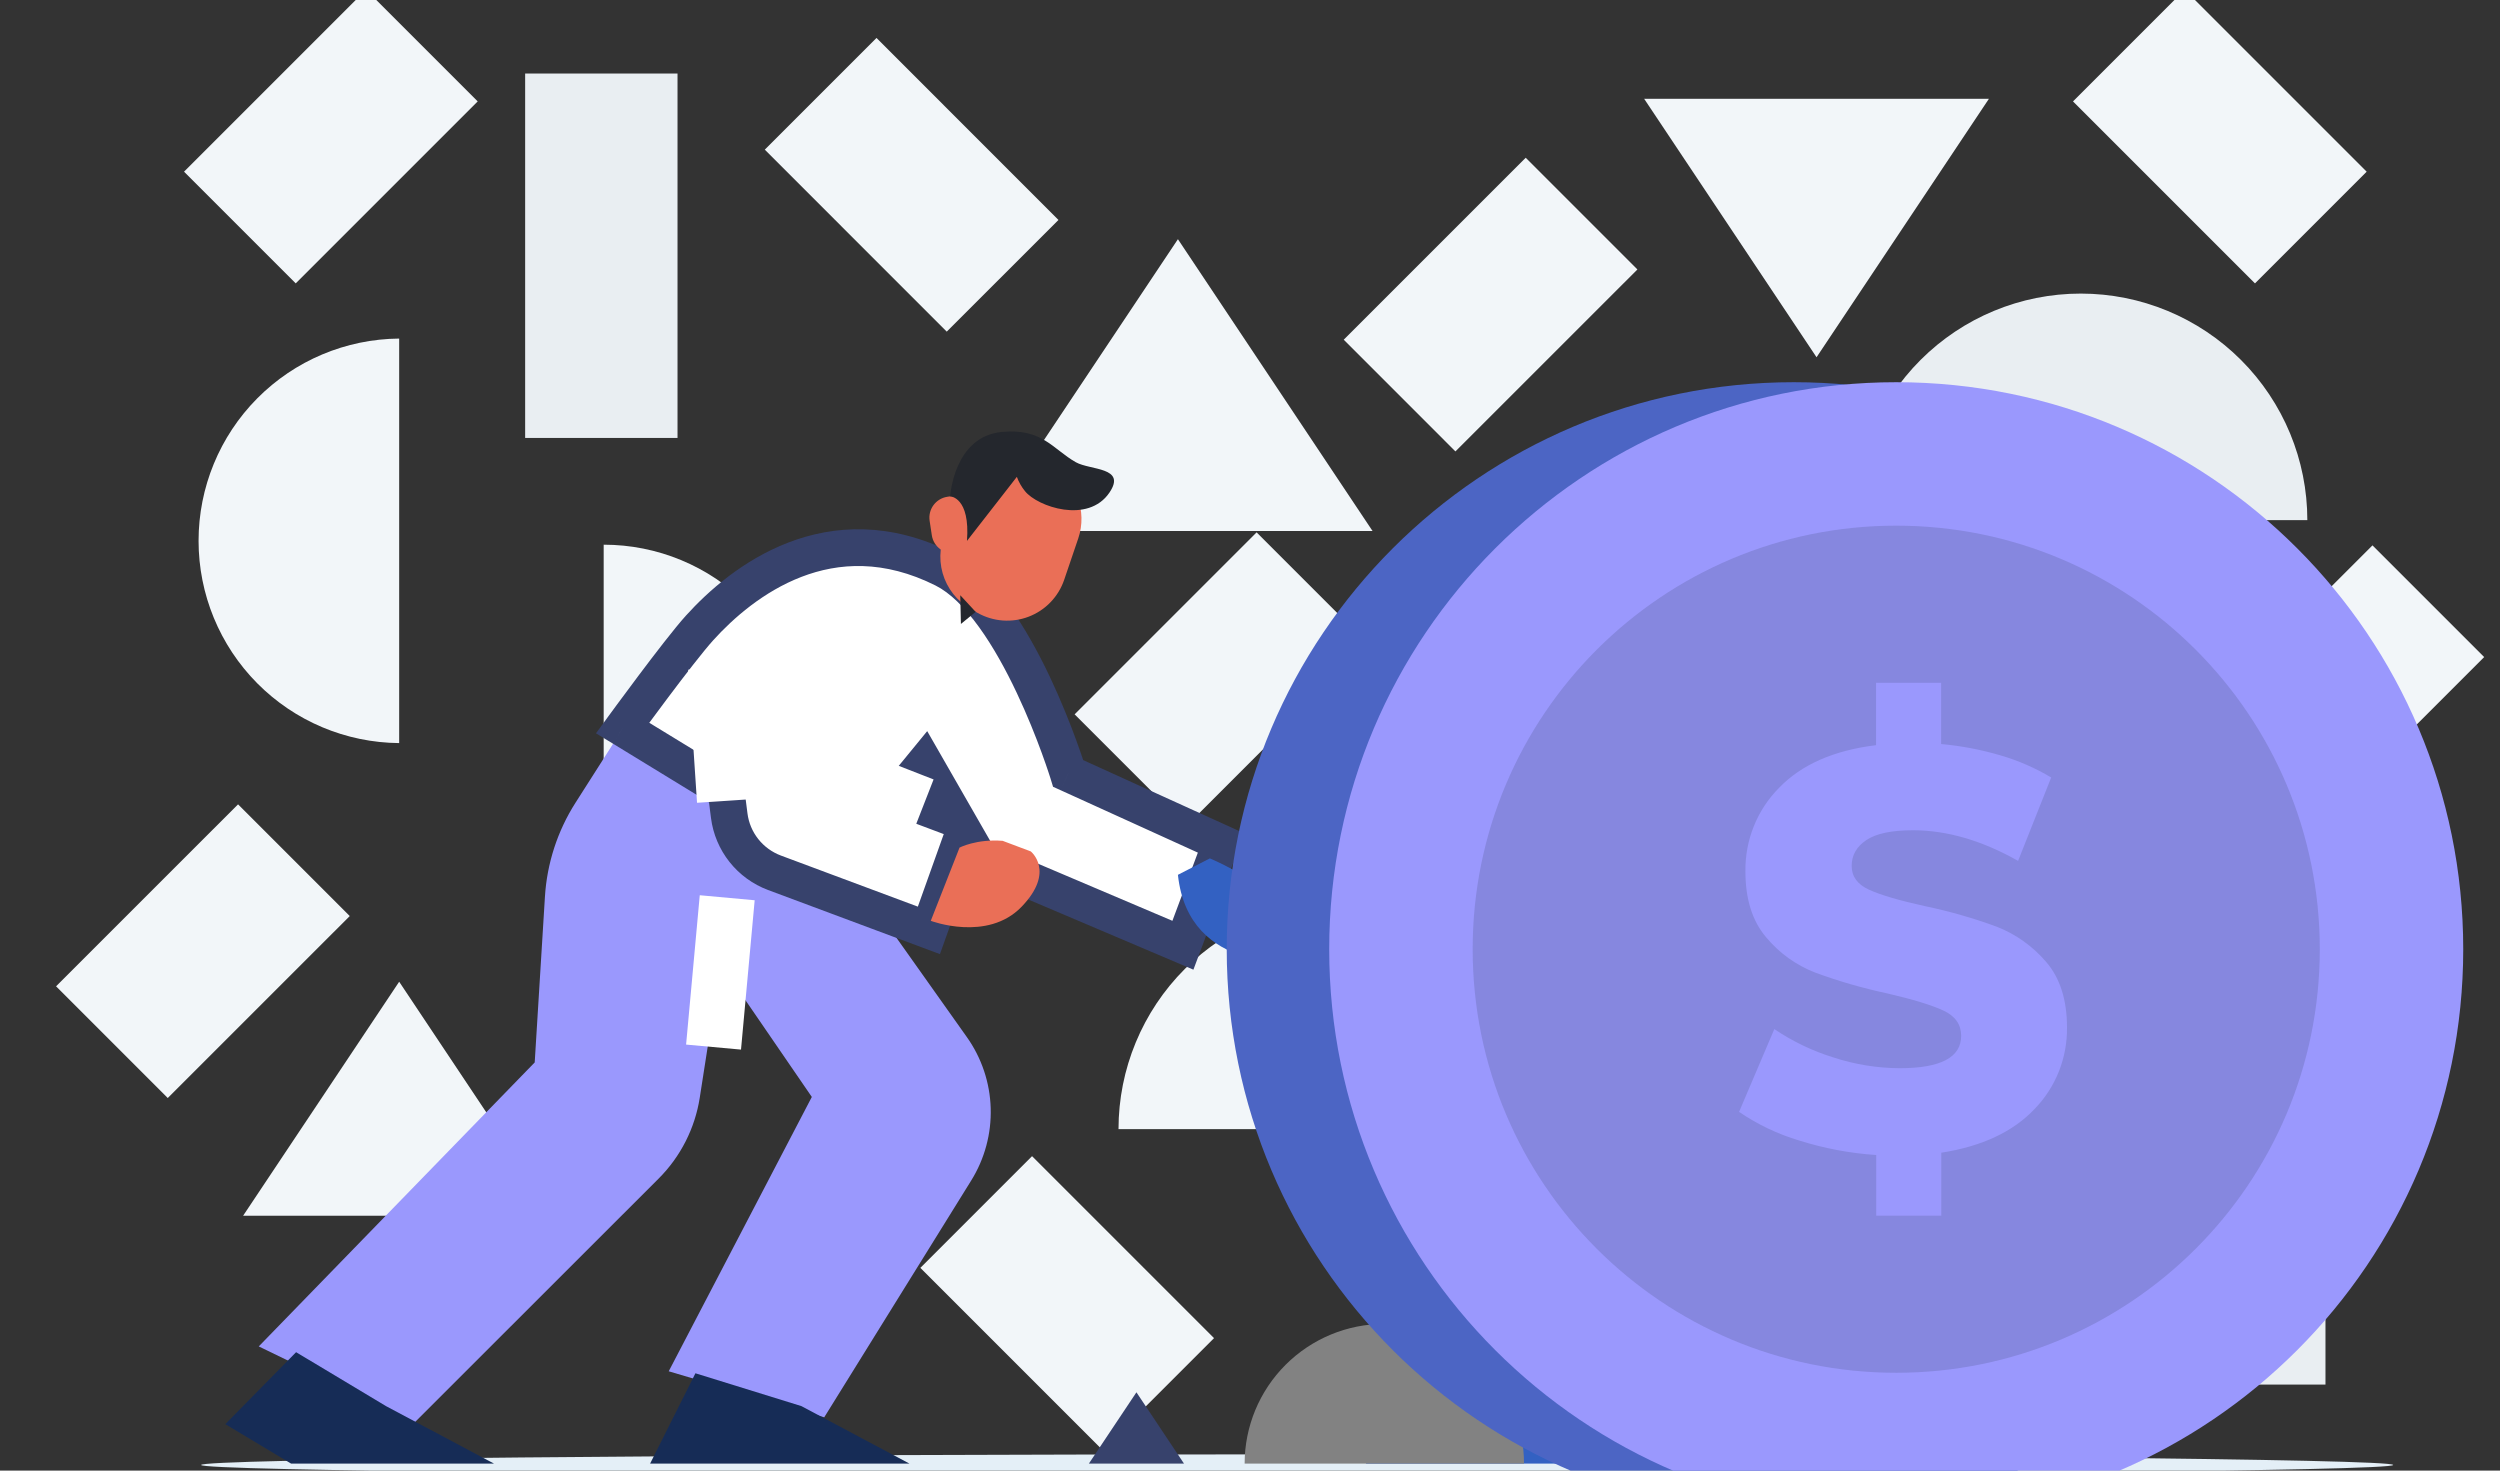 <svg width="136" height="80" viewBox="0 0 136 80" fill="none" xmlns="http://www.w3.org/2000/svg">
<rect x="0" y="0" width="136" height="80" fill="#333333" stroke="none"/>
<g clip-path="url(#clip0_162_5545)">
<path d="M126.506 55.497H118.218V75.321H126.506V55.497Z" fill="#E9EEF2"/>
<path d="M32.84 29.631C35.758 29.631 38.557 30.79 40.62 32.854C42.684 34.917 43.843 37.716 43.843 40.634C43.843 43.553 42.684 46.351 40.62 48.415C38.557 50.478 35.758 51.638 32.84 51.638" fill="#F2F6F9"/>
<path d="M100.868 28.296C100.868 25.027 102.167 21.892 104.478 19.581C106.79 17.269 109.925 15.971 113.194 15.971C116.463 15.971 119.597 17.269 121.909 19.581C124.221 21.892 125.519 25.027 125.519 28.296" fill="#E9EEF2"/>
<path d="M60.847 61.424C60.847 58.155 62.146 55.02 64.457 52.708C66.769 50.397 69.904 49.098 73.173 49.098C76.442 49.098 79.577 50.397 81.888 52.708C84.2 55.02 85.498 58.155 85.498 61.424" fill="#F2F6F9"/>
<path d="M74.665 28.885L64.079 13.012L53.493 28.885H74.665Z" fill="#F2F6F9"/>
<path d="M30.205 66.135L21.715 53.406L13.226 66.135H30.205Z" fill="#F2F6F9"/>
<path d="M89.443 5.376L98.82 19.435L108.196 5.376H89.443Z" fill="#F2F6F9"/>
<path d="M36.857 4H28.568V23.824H36.857V4Z" fill="#E9EEF2"/>
<path d="M21.715 40.424C18.813 40.401 16.037 39.231 13.993 37.17C11.949 35.109 10.802 32.324 10.802 29.421C10.802 26.518 11.949 23.733 13.993 21.672C16.037 19.611 18.813 18.442 21.715 18.418" fill="#F2F6F9"/>
<path d="M52.631 7.015L46.554 13.091" stroke="#F2F6F9" stroke-width="14"/>
<path d="M78.049 13.531L84.125 19.608" stroke="#F2F6F9" stroke-width="14"/>
<path d="M8 48.706L14.076 54.783" stroke="#F2F6F9" stroke-width="14"/>
<path d="M124.113 34.618L130.19 40.694" stroke="#F2F6F9" stroke-width="14"/>
<path d="M63.409 33.91L69.486 39.987" stroke="#F2F6F9" stroke-width="14"/>
<path d="M14.961 4.39L21.037 10.466" stroke="#F2F6F9" stroke-width="14"/>
<path d="M61.093 67.845L55.017 73.921" stroke="#F2F6F9" stroke-width="14"/>
<path d="M123.797 4.39L117.721 10.466" stroke="#F2F6F9" stroke-width="14"/>
<path d="M22.573 77.364L35.832 64.113C37.024 62.92 37.807 61.379 38.067 59.712L39.201 52.44L44.163 59.674L36.378 74.598L44.837 77.103L52.837 64.215C53.569 63.036 53.936 61.668 53.894 60.282C53.852 58.896 53.402 57.553 52.6 56.421L45.885 46.95L33.889 39.619L31.305 43.672C30.329 45.204 29.758 46.959 29.645 48.772L29.088 57.796L14.076 73.245L22.573 77.364Z" fill="#9A98FD"/>
<path fill-rule="evenodd" clip-rule="evenodd" d="M51.342 30.958C55.313 32.947 58.11 42.077 58.11 42.077L66.426 45.858L64.35 51.422L53.269 46.712L52.44 45.268L50.532 50.613L42.131 47.479C41.477 47.234 40.902 46.816 40.468 46.269C40.035 45.722 39.759 45.067 39.67 44.374L39.5 43.045L33.869 39.604C33.869 39.604 36.905 35.435 38.056 34.16C40.346 31.625 45.167 27.863 51.342 30.958ZM48.8 43.352L52.039 44.569L50.294 41.529L48.8 43.352Z" fill="white"/>
<path d="M51.342 30.958L50.894 31.852L50.894 31.852L51.342 30.958ZM58.11 42.077L57.154 42.37L57.286 42.801L57.697 42.987L58.11 42.077ZM66.426 45.858L67.363 46.208L67.689 45.334L66.84 44.948L66.426 45.858ZM64.35 51.422L63.959 52.342L64.921 52.751L65.287 51.772L64.35 51.422ZM53.269 46.712L52.402 47.21L52.569 47.501L52.878 47.633L53.269 46.712ZM52.44 45.268L53.308 44.771L52.228 42.889L51.498 44.932L52.44 45.268ZM50.532 50.613L50.182 51.55L51.133 51.904L51.474 50.949L50.532 50.613ZM42.131 47.479L41.782 48.416L41.782 48.416L42.131 47.479ZM40.468 46.269L41.252 45.648L41.252 45.648L40.468 46.269ZM39.67 44.374L40.662 44.247L40.662 44.247L39.67 44.374ZM39.5 43.045L40.492 42.919L40.431 42.442L40.022 42.192L39.5 43.045ZM33.869 39.604L33.061 39.015L32.422 39.892L33.348 40.457L33.869 39.604ZM38.056 34.16L37.314 33.49L37.314 33.49L38.056 34.16ZM48.8 43.352L48.027 42.718L47.142 43.797L48.449 44.288L48.8 43.352ZM52.039 44.569L51.687 45.505L54.291 46.483L52.906 44.071L52.039 44.569ZM50.294 41.529L51.162 41.031L50.44 39.773L49.521 40.895L50.294 41.529ZM50.894 31.852C51.676 32.244 52.481 33.037 53.264 34.12C54.036 35.188 54.728 36.456 55.311 37.691C55.892 38.921 56.355 40.095 56.672 40.963C56.83 41.396 56.952 41.751 57.033 41.996C57.074 42.119 57.105 42.214 57.125 42.278C57.135 42.309 57.143 42.333 57.148 42.349C57.15 42.357 57.152 42.362 57.153 42.366C57.154 42.368 57.154 42.369 57.154 42.37C57.154 42.37 57.154 42.37 57.154 42.37C57.154 42.37 57.154 42.37 57.154 42.37C57.154 42.37 57.154 42.37 58.11 42.077C59.066 41.784 59.066 41.784 59.066 41.784C59.066 41.784 59.066 41.783 59.066 41.783C59.066 41.783 59.066 41.782 59.066 41.781C59.065 41.78 59.065 41.778 59.064 41.775C59.062 41.77 59.06 41.762 59.057 41.753C59.051 41.734 59.042 41.706 59.031 41.67C59.008 41.599 58.975 41.496 58.931 41.366C58.844 41.104 58.716 40.73 58.55 40.276C58.219 39.37 57.734 38.137 57.12 36.836C56.507 35.54 55.755 34.153 54.885 32.949C54.027 31.761 52.993 30.667 51.79 30.064L50.894 31.852ZM57.697 42.987L66.013 46.769L66.84 44.948L58.524 41.167L57.697 42.987ZM65.49 45.508L63.413 51.072L65.287 51.772L67.363 46.208L65.49 45.508ZM64.741 50.501L53.66 45.792L52.878 47.633L63.959 52.342L64.741 50.501ZM54.136 46.214L53.308 44.771L51.573 45.766L52.402 47.21L54.136 46.214ZM51.498 44.932L49.59 50.276L51.474 50.949L53.382 45.605L51.498 44.932ZM50.882 49.676L42.481 46.542L41.782 48.416L50.182 51.55L50.882 49.676ZM42.481 46.542C41.998 46.361 41.572 46.052 41.252 45.648L39.685 46.89C40.232 47.58 40.957 48.108 41.782 48.416L42.481 46.542ZM41.252 45.648C40.931 45.243 40.727 44.759 40.662 44.247L38.678 44.501C38.79 45.374 39.138 46.2 39.685 46.89L41.252 45.648ZM40.662 44.247L40.492 42.919L38.508 43.172L38.678 44.501L40.662 44.247ZM40.022 42.192L34.391 38.751L33.348 40.457L38.978 43.899L40.022 42.192ZM33.869 39.604C34.678 40.193 34.678 40.193 34.678 40.193C34.678 40.193 34.678 40.193 34.678 40.193C34.678 40.192 34.678 40.192 34.678 40.192C34.678 40.191 34.679 40.191 34.68 40.19C34.681 40.188 34.683 40.185 34.686 40.181C34.692 40.173 34.7 40.162 34.711 40.147C34.733 40.116 34.766 40.071 34.809 40.013C34.894 39.897 35.016 39.73 35.167 39.526C35.468 39.117 35.882 38.558 36.331 37.961C37.241 36.749 38.259 35.428 38.798 34.831L37.314 33.49C36.702 34.167 35.627 35.568 34.732 36.759C34.278 37.363 33.86 37.927 33.556 38.34C33.404 38.546 33.281 38.715 33.195 38.832C33.152 38.89 33.119 38.936 33.096 38.967C33.084 38.983 33.076 38.995 33.07 39.003C33.067 39.007 33.065 39.01 33.063 39.012C33.062 39.013 33.062 39.014 33.061 39.014C33.061 39.015 33.061 39.015 33.061 39.015C33.061 39.015 33.061 39.015 33.061 39.015C33.061 39.015 33.061 39.015 33.869 39.604ZM38.798 34.831C39.886 33.627 41.539 32.174 43.601 31.381C45.626 30.602 48.08 30.441 50.894 31.852L51.79 30.064C48.429 28.379 45.385 28.552 42.883 29.515C40.419 30.463 38.516 32.16 37.314 33.49L38.798 34.831ZM48.449 44.288L51.687 45.505L52.391 43.633L49.152 42.416L48.449 44.288ZM52.906 44.071L51.162 41.031L49.427 42.027L51.172 45.066L52.906 44.071ZM49.521 40.895L48.027 42.718L49.574 43.986L51.068 42.163L49.521 40.895Z" fill="#37426C"/>
<path d="M70.565 80.271C103.495 80.271 130.19 80.012 130.19 79.694C130.19 79.375 103.495 79.117 70.565 79.117C37.635 79.117 10.94 79.375 10.94 79.694C10.94 80.012 37.635 80.271 70.565 80.271Z" fill="#E4EFF7"/>
<path d="M132.672 54.594L105.865 79.62H95.589L122.397 54.594H132.672Z" fill="#E09B8C"/>
<path d="M122.542 54.262L94.478 24.202H103.846L131.908 54.262H122.542Z" fill="white"/>
<path fill-rule="evenodd" clip-rule="evenodd" d="M93.715 23.87H103.99L132.672 54.594H122.397L93.715 23.87ZM131.145 53.931L103.702 24.533H95.242L122.686 53.931H131.145Z" fill="#F9D0B5"/>
<path d="M65.817 46.696C65.817 46.696 68.086 47.647 69.082 48.77C70.077 49.892 70.703 52.307 70.703 52.307C70.703 52.307 64.66 53.069 64.079 47.59" fill="#3361C2"/>
<path d="M16.107 73.559L12.255 77.474L15.835 79.62H26.874L20.997 76.492L16.107 73.559Z" fill="#162C56"/>
<path d="M37.831 74.706L35.366 79.62H49.474L43.598 76.493L37.831 74.706Z" fill="#162C56"/>
<path d="M52.822 33.139L53.182 33.342C53.601 33.578 54.068 33.719 54.547 33.755C55.027 33.79 55.509 33.72 55.959 33.548C56.408 33.376 56.815 33.108 57.148 32.761C57.482 32.415 57.736 31.999 57.891 31.543L58.658 29.287C58.906 28.558 58.889 27.765 58.611 27.047C58.332 26.329 57.809 25.733 57.135 25.362C56.373 24.944 55.477 24.845 54.643 25.088C53.809 25.33 53.106 25.894 52.688 26.655L51.559 28.709C51.144 29.465 51.044 30.354 51.28 31.183C51.517 32.013 52.07 32.715 52.822 33.139Z" fill="#EA6F57"/>
<path d="M51.998 30.082L52.11 30.065C52.736 29.97 53.167 29.385 53.072 28.758L52.953 27.971C52.858 27.344 52.273 26.913 51.646 27.008L51.534 27.025C50.908 27.12 50.477 27.705 50.572 28.332L50.691 29.119C50.786 29.746 51.371 30.177 51.998 30.082Z" fill="#EA6F57"/>
<path d="M52.603 29.425L54.797 26.609L55.317 25.94C55.42 26.222 55.569 26.485 55.759 26.718C56.442 27.57 59.191 28.512 60.353 26.798C61.302 25.398 59.31 25.59 58.521 25.143C57.281 24.44 56.701 23.289 54.508 23.496C51.881 23.742 51.69 27.002 51.69 27.002C51.69 27.002 52.786 27.037 52.603 29.425Z" fill="#24272D"/>
<path d="M53.075 33.285L52.238 32.38L52.274 33.943L53.075 33.285Z" fill="#24272D"/>
<path d="M122.397 54.594L95.589 79.62L66.907 48.897L93.714 23.87L122.397 54.594Z" fill="#F9D0B5"/>
<path d="M64.409 79.62L61.822 75.741L59.235 79.62H64.409Z" fill="#37426C"/>
<path d="M94.173 53.458L95.172 49.311L90.96 49.983L94.173 53.458Z" fill="#2B292D"/>
<path d="M87.872 79.62L81.087 69.445L74.301 79.62H87.872Z" fill="#3361C2"/>
<path d="M98.102 52.477L95.497 54.886L101.259 61.118L103.865 58.709L98.102 52.477Z" fill="#2B292D"/>
<path d="M67.708 79.62C67.708 77.605 68.509 75.672 69.934 74.247C71.359 72.822 73.292 72.021 75.307 72.021C77.322 72.021 79.255 72.822 80.68 74.247C82.106 75.672 82.906 77.605 82.906 79.62" fill="#828282"/>
<path d="M89.607 48.521C89.949 48.205 90.225 47.824 90.421 47.401C90.616 46.977 90.726 46.52 90.744 46.054C90.762 45.589 90.688 45.124 90.527 44.687C90.365 44.25 90.12 43.849 89.803 43.507C89.487 43.164 89.107 42.888 88.683 42.693C88.26 42.498 87.802 42.388 87.337 42.37C86.872 42.352 86.407 42.425 85.97 42.587C85.533 42.748 85.131 42.994 84.789 43.31L89.607 48.521Z" fill="#2B292D"/>
<path d="M48.844 43.253L46.077 42.173L46.002 36.111" stroke="white" stroke-width="3" stroke-linecap="square"/>
<path d="M39.316 42.075L39.034 37.828" stroke="white" stroke-width="3" stroke-linecap="square"/>
<path d="M39.424 50.331L38.954 55.468" stroke="white" stroke-width="3" stroke-linecap="square"/>
<path d="M52.199 46.11C52.199 46.11 53.12 45.629 54.544 45.741L56.074 46.317C56.074 46.317 57.432 47.406 55.57 49.332C53.707 51.258 50.634 50.093 50.634 50.093" fill="#EA6F57"/>
<path d="M97.58 82.484C114.615 82.484 128.426 68.674 128.426 51.638C128.426 34.602 114.615 20.792 97.58 20.792C80.544 20.792 66.734 34.602 66.734 51.638C66.734 68.674 80.544 82.484 97.58 82.484Z" fill="#4C65C4"/>
<path d="M103.154 82.484C120.19 82.484 134 68.674 134 51.638C134 34.602 120.19 20.792 103.154 20.792C86.119 20.792 72.309 34.602 72.309 51.638C72.309 68.674 86.119 82.484 103.154 82.484Z" fill="#9A98FD"/>
<path opacity="0.2" d="M103.154 74.679C115.88 74.679 126.196 64.363 126.196 51.638C126.196 38.912 115.88 28.596 103.154 28.596C90.429 28.596 80.113 38.912 80.113 51.638C80.113 64.363 90.429 74.679 103.154 74.679Z" fill="#37426C"/>
<path d="M110.693 60.316C109.522 61.563 107.826 62.36 105.606 62.708V66.131H102.066V62.833C100.645 62.739 99.239 62.474 97.879 62.045C96.716 61.698 95.612 61.172 94.606 60.486L96.523 55.982C97.514 56.652 98.597 57.172 99.737 57.525C100.9 57.906 102.113 58.104 103.335 58.111C105.57 58.111 106.687 57.524 106.687 56.351C106.687 55.735 106.368 55.277 105.729 54.978C105.091 54.679 104.064 54.365 102.649 54.037C101.326 53.755 100.025 53.379 98.755 52.912C97.713 52.51 96.79 51.846 96.073 50.983C95.325 50.099 94.951 48.909 94.951 47.411C94.938 46.567 95.093 45.728 95.408 44.946C95.722 44.164 96.189 43.454 96.78 42.859C97.998 41.594 99.757 40.82 102.058 40.537V37.144H105.597V40.476C106.69 40.575 107.772 40.781 108.826 41.092C109.792 41.373 110.719 41.777 111.584 42.296L109.784 46.832C107.818 45.721 105.912 45.166 104.064 45.166C102.903 45.166 102.057 45.345 101.526 45.702C100.996 46.059 100.731 46.527 100.731 47.105C100.731 47.681 101.045 48.112 101.675 48.4C102.304 48.688 103.316 48.986 104.711 49.293C106.041 49.57 107.35 49.945 108.626 50.415C109.663 50.82 110.584 51.477 111.31 52.328C112.066 53.203 112.445 54.393 112.445 55.9C112.454 56.716 112.304 57.527 112.004 58.285C111.703 59.043 111.257 59.733 110.693 60.316Z" fill="#9A98FD"/>
</g>
<defs>
<clipPath id="clip0_162_5545">
<rect width="136" height="80" fill="white"/>
</clipPath>
</defs>
</svg>

